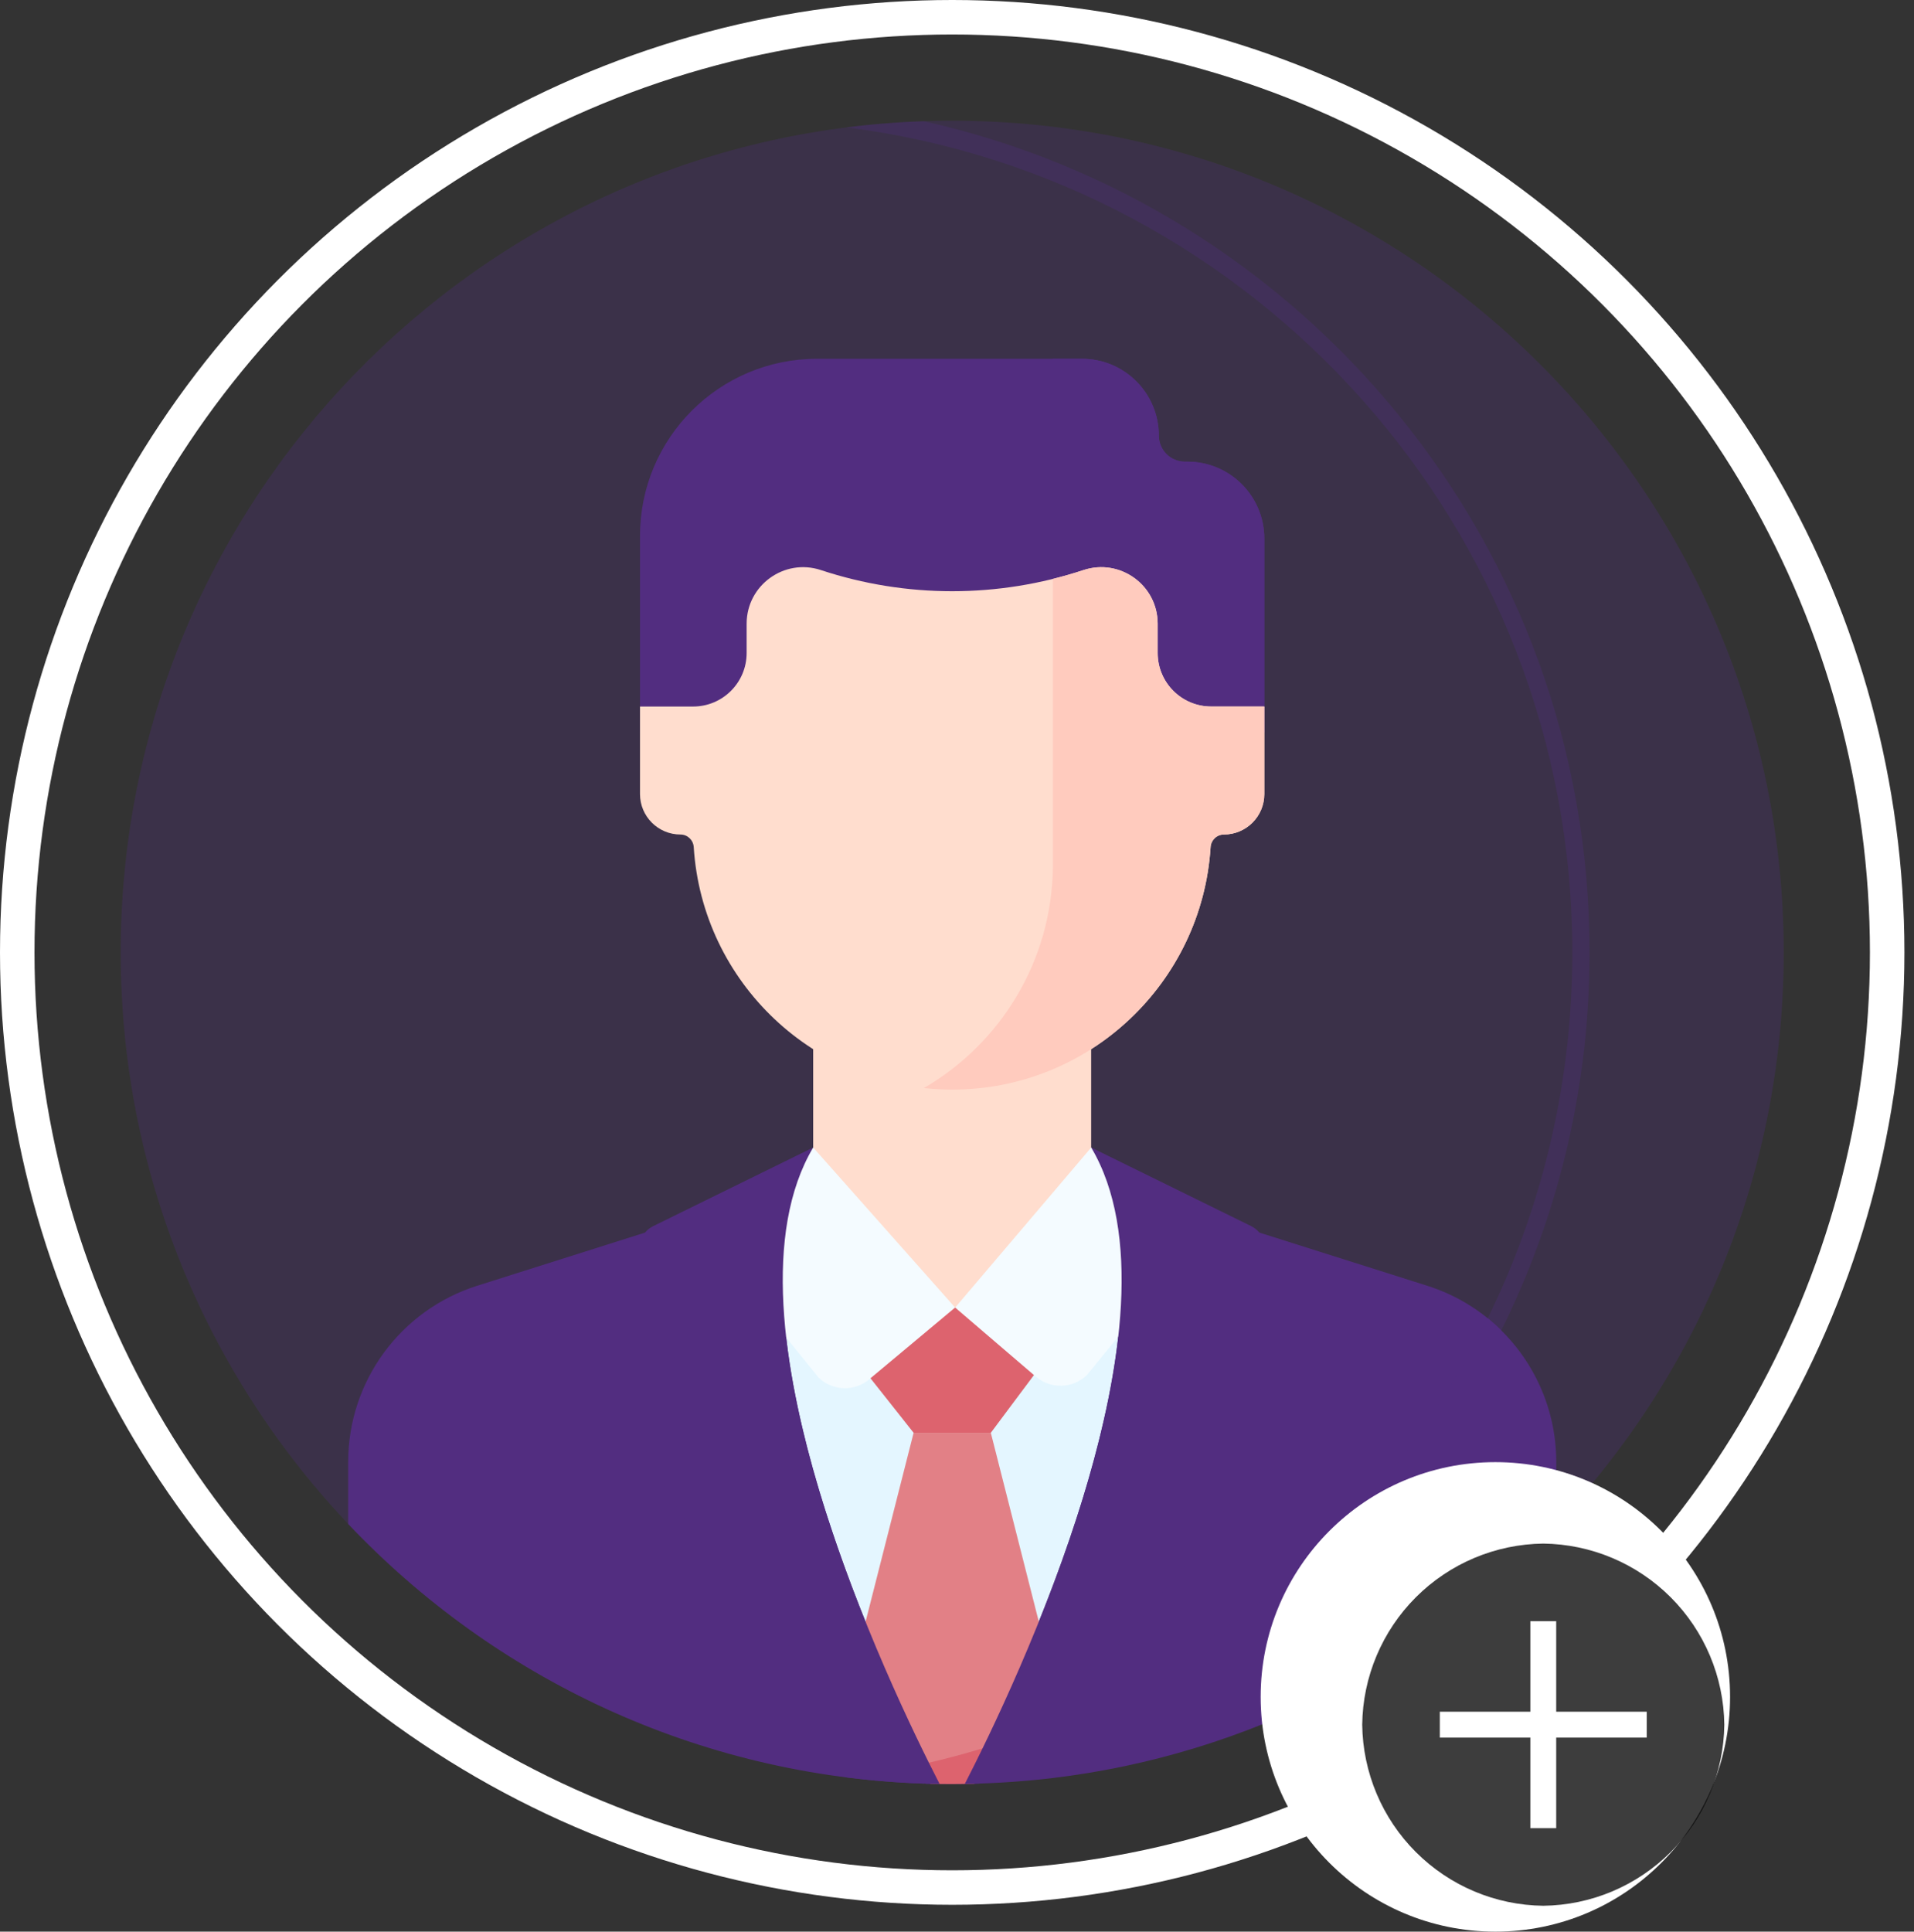 <svg width="111" height="112" viewBox="0 0 111 112" fill="none" xmlns="http://www.w3.org/2000/svg">
<rect x="0" y="0" width="111" height="112" fill="#333333" stroke="none"/>
<g clip-path="url(#clip0_727_256)">
<path d="M55.227 98.045L74.333 93.22C85.239 84.165 92.185 70.506 92.185 55.223C92.185 31.65 75.663 11.935 53.567 7.028C27.701 7.901 7 29.144 7 55.223C7 68.618 12.463 80.736 21.281 89.475L55.227 98.045Z" fill="#522D80" fill-opacity="0.29"/>
<path d="M91.185 55.222C91.185 71.029 83.578 85.058 71.827 93.853L89.163 89.475C97.981 80.737 103.445 68.618 103.445 55.222C103.445 28.59 81.855 7 55.222 7C53.146 7 51.1 7.131 49.092 7.386C72.83 10.398 91.185 30.667 91.185 55.222Z" fill="#522D80" fill-opacity="0.29"/>
<path d="M67.207 25.262C67.207 22.799 65.21 20.803 62.747 20.803H47.38C41.712 20.803 37.117 25.398 37.117 31.066V42.461H73.323V31.228C73.323 28.765 71.326 26.768 68.863 26.768H68.713C67.881 26.768 67.207 26.094 67.207 25.262Z" fill="#522D80"/>
<path d="M68.863 26.768H68.713C67.881 26.768 67.206 26.094 67.206 25.262C67.206 22.799 65.21 20.803 62.747 20.803H61.062V42.461H73.322V31.228C73.322 28.765 71.326 26.768 68.863 26.768Z" fill="#522D80"/>
<path d="M87.065 77.14C85.886 75.975 84.428 75.075 82.772 74.551L69.607 70.382L55.225 69.877L40.838 70.382L27.673 74.551C23.219 75.961 20.192 80.094 20.192 84.766V88.362C28.629 97.277 40.432 102.974 53.568 103.417C68.284 100.148 80.529 90.311 87.065 77.14Z" fill="#522D80"/>
<path d="M90.253 88.362V84.765C90.253 81.462 88.738 78.429 86.277 76.436C79.287 90.682 65.477 100.975 49.103 103.056C51.08 103.307 53.093 103.44 55.136 103.444C57.1 103.441 59.037 103.327 60.943 103.108C72.439 101.749 82.696 96.347 90.253 88.362Z" fill="#522D80"/>
<path d="M56.314 102.723C59.232 96.93 66.829 80.482 64.663 70.208L55.225 66.535L45.779 70.209C43.546 80.8 51.688 97.951 54.384 103.228C55.032 103.072 55.676 102.904 56.314 102.723Z" fill="#E4F6FF"/>
<path d="M61.287 98.13L57.461 83.076H52.984L49.166 98.089L53.887 103.344C55.085 103.07 56.267 102.752 57.43 102.392L61.287 98.13Z" fill="#E28086"/>
<path d="M53.961 103.426C54.352 103.437 54.743 103.444 55.136 103.444C55.591 103.444 56.044 103.436 56.497 103.423L58.928 100.737C57.014 101.408 55.046 101.963 53.03 102.391L53.961 103.426Z" fill="#DD636E"/>
<path d="M63.28 68.819V60.33H47.159V68.819C47.159 73.271 55.219 78.133 55.219 78.133C55.219 78.133 63.28 73.271 63.28 68.819Z" fill="#FFDDCE"/>
<path d="M73.322 40.966H70.241C68.527 40.966 67.138 39.576 67.138 37.863V36.164C67.138 33.932 64.954 32.354 62.834 33.054C57.891 34.688 52.553 34.689 47.61 33.055L47.604 33.053C45.484 32.353 43.3 33.932 43.3 36.164V37.863C43.3 39.577 41.911 40.966 40.197 40.966H37.116V46.04C37.116 47.337 38.167 48.388 39.464 48.388C39.873 48.388 40.206 48.708 40.232 49.117C40.727 56.966 47.246 63.179 55.219 63.179C63.193 63.179 69.712 56.966 70.207 49.117C70.233 48.709 70.566 48.388 70.975 48.388C72.271 48.388 73.323 47.337 73.323 46.04V40.966H73.322Z" fill="#FFDDCE"/>
<path d="M70.241 40.966C68.527 40.966 67.138 39.577 67.138 37.863V36.165C67.138 33.932 64.954 32.354 62.834 33.055C62.249 33.248 61.657 33.417 61.062 33.565V50.324C60.98 55.777 57.992 60.523 53.579 63.088C54.118 63.146 54.665 63.179 55.219 63.179C63.193 63.179 69.712 56.966 70.207 49.117C70.232 48.709 70.565 48.388 70.974 48.388C72.271 48.388 73.322 47.337 73.322 46.04V40.966H70.241V40.966Z" fill="#FFCBBE"/>
<path d="M47.159 66.535L40.838 71.672L47.467 79.868C48.273 80.653 49.543 80.701 50.406 79.98L55.392 75.816L47.159 66.535Z" fill="#F4FBFF"/>
<path d="M63.283 66.535L55.392 75.816L60.077 79.822C60.935 80.556 62.211 80.519 63.025 79.737L69.607 71.672L63.283 66.535Z" fill="#F4FBFF"/>
<path d="M47.159 66.535L37.881 71.094C37.174 71.441 36.891 72.3 37.251 72.999L39.069 76.524C39.54 77.437 39.366 78.55 38.639 79.276C38.265 79.649 37.86 80.054 37.508 80.405C36.88 81.032 36.654 81.96 36.931 82.804C39.125 89.494 49.688 99.725 53.685 103.426C53.954 103.433 54.223 103.438 54.493 103.441C51.594 97.803 41.322 76.381 47.159 66.535Z" fill="#522D80"/>
<path d="M71.802 79.276C71.075 78.55 70.901 77.437 71.372 76.524L73.19 72.999C73.551 72.3 73.267 71.441 72.561 71.094L63.283 66.535C69.118 76.379 58.853 97.791 55.951 103.437C56.223 103.432 56.496 103.425 56.767 103.416C60.773 99.706 71.318 89.488 73.511 82.804C73.788 81.96 73.562 81.033 72.933 80.405C72.582 80.054 72.177 79.649 71.802 79.276Z" fill="#522D80"/>
<path d="M55.391 75.815L50.482 79.915L52.984 83.076H57.461L59.962 79.729L55.391 75.815Z" fill="#DD636E"/>
</g>
<circle cx="55.222" cy="55.222" r="54.222" stroke="white" stroke-width="2"/>
<circle cx="86.722" cy="98.389" r="13.611" fill="white"/>
<path d="M89.5 89.5C86.726 89.534 84.074 90.65 82.112 92.612C80.15 94.574 79.034 97.226 79 100C79.034 102.774 80.15 105.426 82.112 107.388C84.074 109.35 86.726 110.467 89.5 110.5C92.274 110.467 94.926 109.35 96.888 107.388C98.85 105.426 99.966 102.774 100 100C99.966 97.226 98.85 94.574 96.888 92.612C94.926 90.65 92.274 89.534 89.5 89.5ZM95.5 100.75H90.25V106H88.75V100.75H83.5V99.25H88.75V94H90.25V99.25H95.5V100.75Z" fill="black" fill-opacity="0.76"/>
<defs>
<clipPath id="clip0_727_256">
<rect width="96.445" height="96.445" fill="white" transform="translate(7 7)"/>
</clipPath>
</defs>
</svg>
